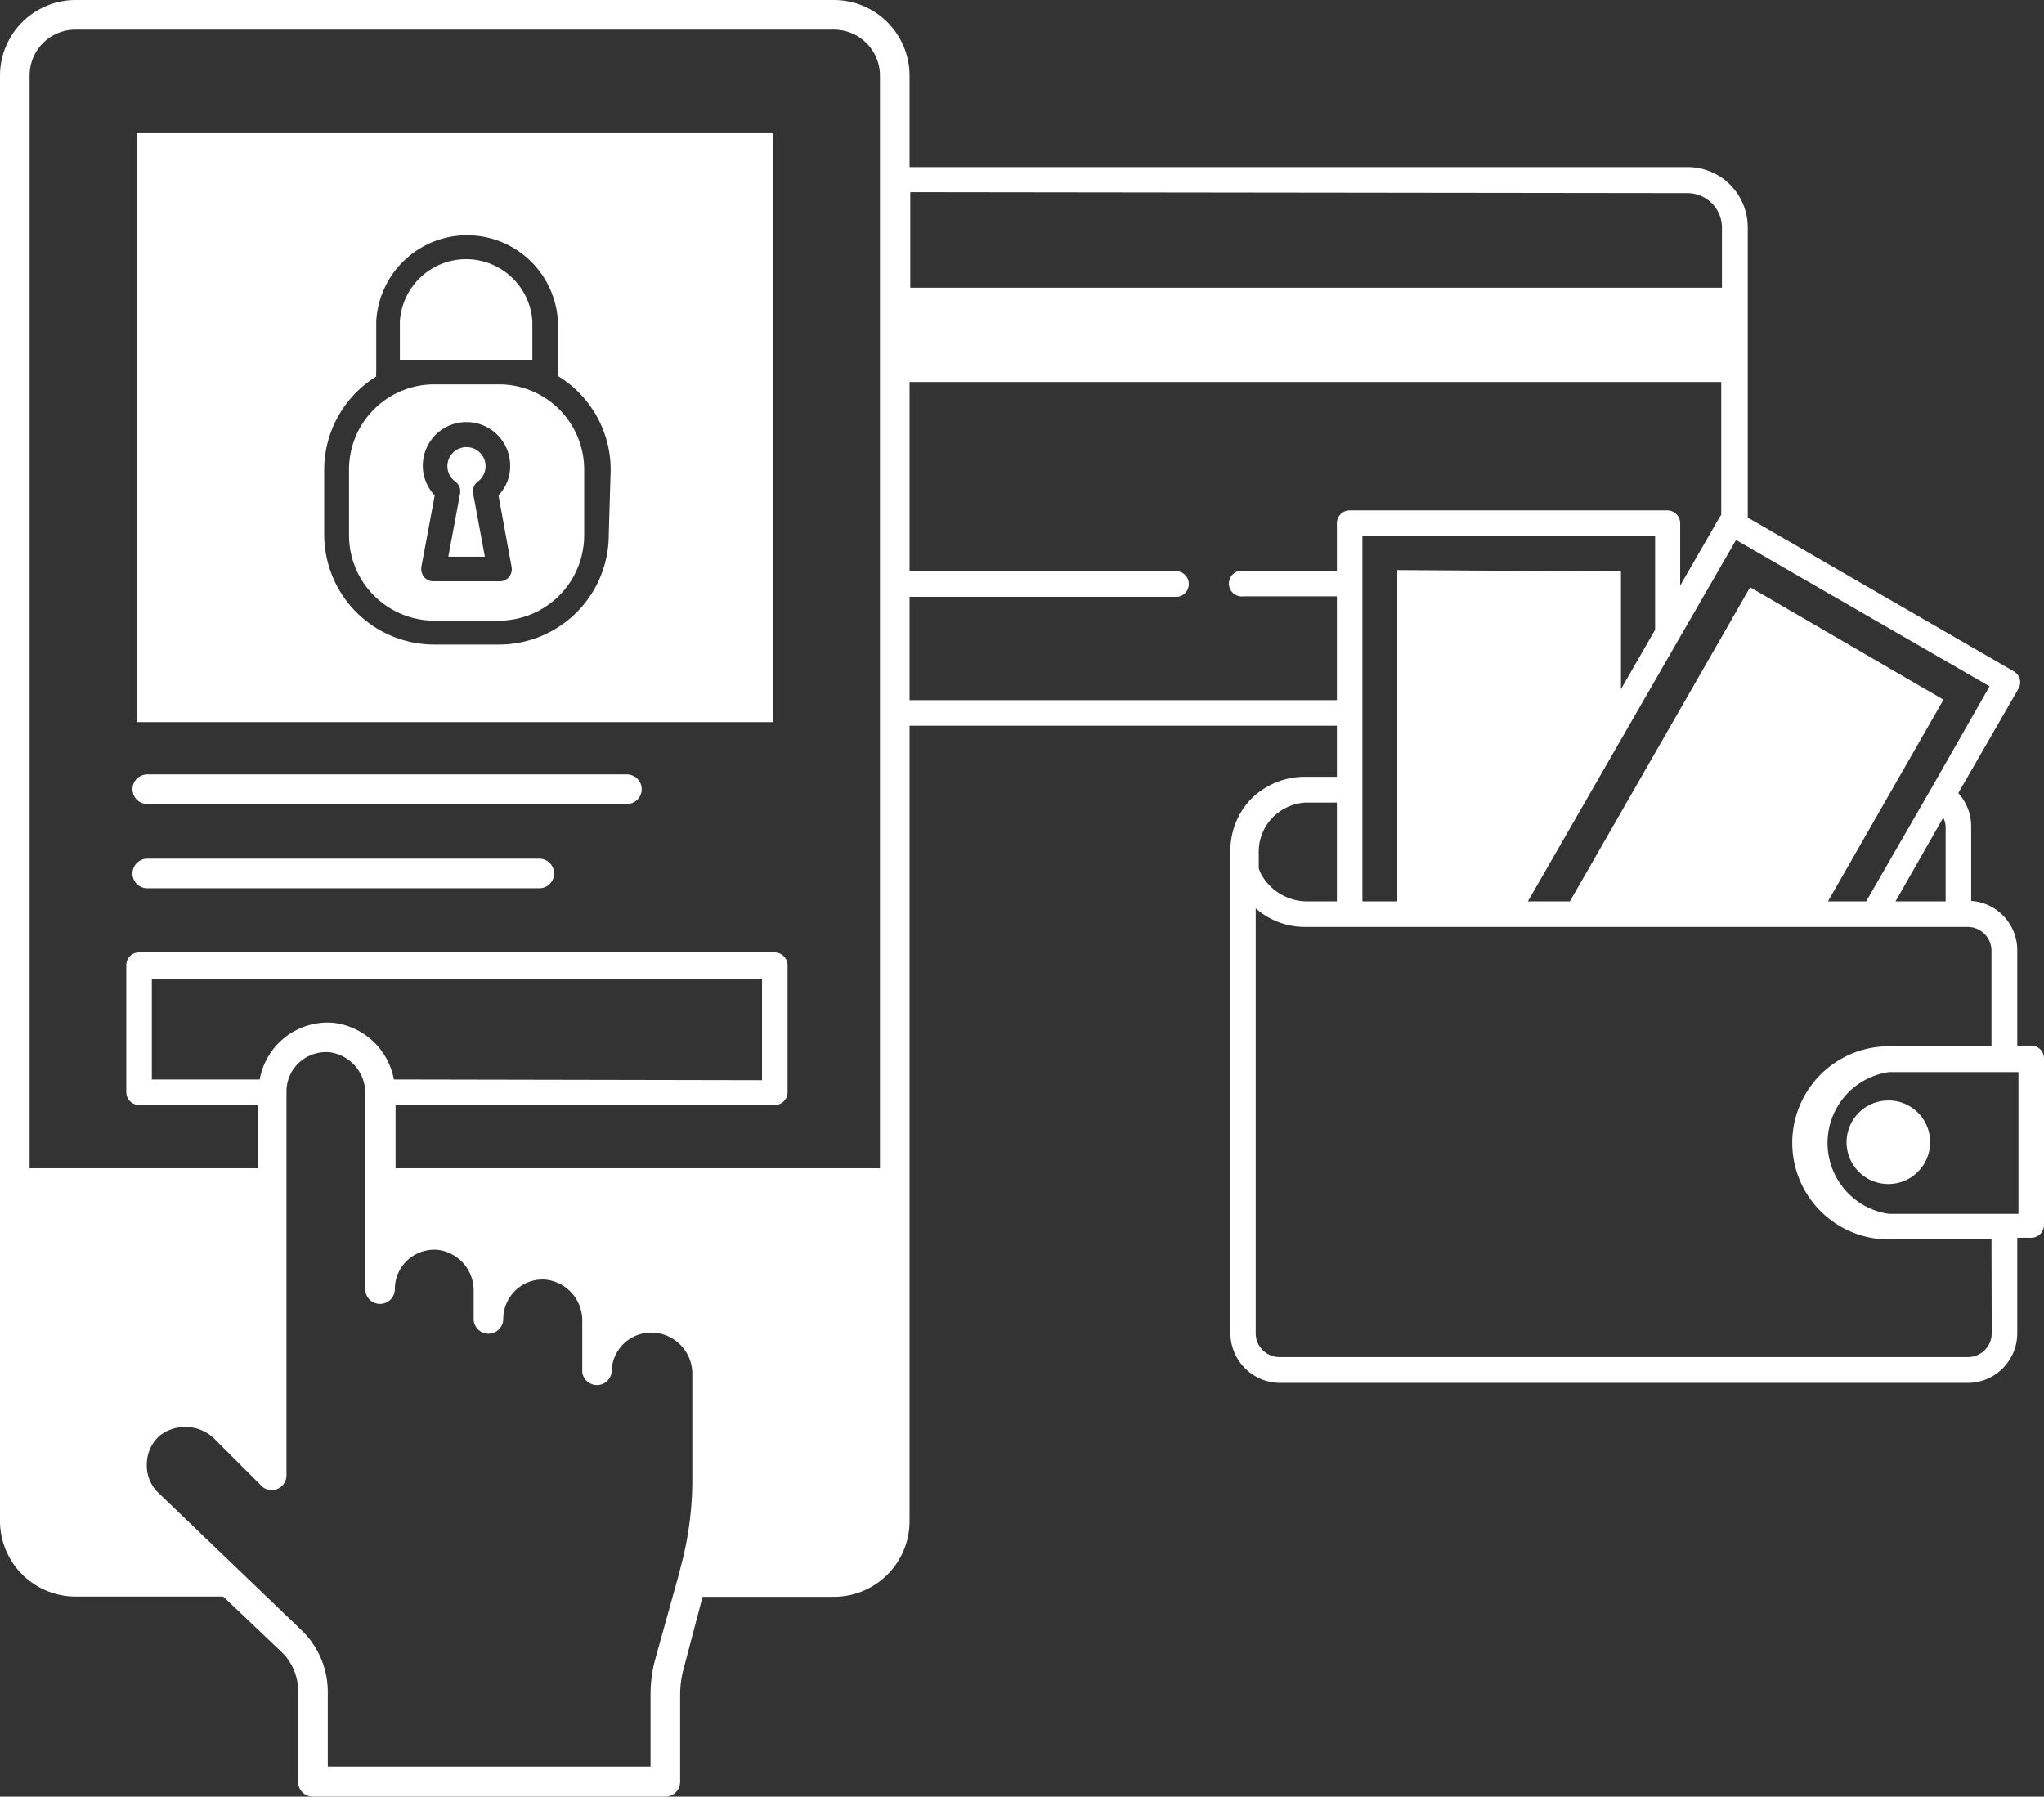 <svg xmlns="http://www.w3.org/2000/svg" width="85.62" height="75.26" viewBox="0 0 85.62 75.26"><rect x="0" y="0" width="85.62" height="75.26" fill="#333333" stroke="none"/><defs><style>.cls-1{fill:#fff;}</style></defs><g id="Layer_2" data-name="Layer 2"><g id="Layer_1-2" data-name="Layer 1"><path class="cls-1" d="M85.09,43.8H84.5v-4a2.07,2.07,0,0,0-1.93-2.06V34.62a2.09,2.09,0,0,0-.54-1.4l2.52-4.37a.53.53,0,0,0-.2-.73L73.21,21.68V9.54A2.52,2.52,0,0,0,70.69,7H38.1V3.17A3.17,3.17,0,0,0,34.93,0H3.17A3.17,3.17,0,0,0,0,3.17V63.71a3.17,3.17,0,0,0,3.17,3.17H9.35l2.43,2.31a2.29,2.29,0,0,1,.71,1.68v3.77a.61.61,0,0,0,.62.62H27.87a.62.62,0,0,0,.62-.62V71a4.13,4.13,0,0,1,.15-1.11l.79-3h5.5a3.17,3.17,0,0,0,3.17-3.17V30.4H56v2.14H54.67a3.17,3.17,0,0,0-2.33,1,3.12,3.12,0,0,0-.8,2s0,.06,0,.09V55.85a2.09,2.09,0,0,0,2.08,2.08H82.42a2.08,2.08,0,0,0,2.08-2.08v-4h.59a.54.54,0,0,0,.53-.54v-7A.54.54,0,0,0,85.09,43.8ZM81.5,34.62v3.14H79.4l2-3.51A.94.94,0,0,1,81.5,34.62Zm-.62-1.56h0l-2.71,4.7H76.57l4.84-8.45-8.1-4.71L65.76,37.76H64l6.33-11h0l2.39-4.14,10.62,6.13ZM57.07,22.45H69.33v3.93L67.9,28.87V23.94l-9.37-.06V37.76H57.07ZM70.69,8.09a1.45,1.45,0,0,1,1.44,1.45v2.51h-34v-4ZM16.5,45.22A2.93,2.93,0,0,0,14,42.85a2.89,2.89,0,0,0-3.12,2.37H6.36V41H31.92v4.25ZM3.17,1.24H34.93a1.93,1.93,0,0,1,1.93,1.93V48.94H16.57V46.29H32.45a.54.54,0,0,0,.54-.54V40.43a.54.54,0,0,0-.54-.53H5.82a.53.53,0,0,0-.53.53v5.32a.54.54,0,0,0,.53.54h5v2.65H1.24V3.17A1.92,1.92,0,0,1,3.17,1.24ZM27.44,69.53A5.67,5.67,0,0,0,27.25,71V74H13.73V70.87a3.59,3.59,0,0,0-1.1-2.58l-6-5.76a1.57,1.57,0,0,1-.48-1.21,1.6,1.6,0,0,1,.54-1.18A1.75,1.75,0,0,1,9,60.29l2,2A.62.62,0,0,0,12,61.8V45.73a1.65,1.65,0,0,1,.54-1.23,1.69,1.69,0,0,1,1.27-.42,1.72,1.72,0,0,1,1.49,1.75V54a.62.62,0,1,0,1.24,0,1.65,1.65,0,0,1,1.82-1.64,1.71,1.71,0,0,1,1.48,1.74v1.15a.62.62,0,1,0,1.24,0,1.67,1.67,0,0,1,.54-1.22,1.62,1.62,0,0,1,1.28-.42,1.72,1.72,0,0,1,1.49,1.74v2.13a.62.62,0,0,0,1.23,0,1.66,1.66,0,0,1,1.82-1.65A1.73,1.73,0,0,1,29,57.6V62a14,14,0,0,1-.47,3.58l-.13.5h0ZM38.1,29.33V25H49.33a.54.54,0,0,0,0-1.07H38.1V16h34v5.57l-.06.08-1.66,2.88V21.91a.54.54,0,0,0-.54-.53H56.54a.54.54,0,0,0-.54.53v2H52.09a.54.54,0,1,0,0,1.07H56v4.35Zm16.57,4.29H56v4.14H54.78a2.21,2.21,0,0,1-1.94-1.12v0a1.45,1.45,0,0,1-.11-.26,1.09,1.09,0,0,1,0-.17,1.16,1.16,0,0,1,0-.18,1.8,1.8,0,0,1,0-.22,2.06,2.06,0,0,1,.52-1.5A2.1,2.1,0,0,1,54.67,33.62ZM83.43,55.85a1,1,0,0,1-1,1H53.6a1,1,0,0,1-1-1V38.05a3.1,3.1,0,0,0,2.07.78H82.42a1,1,0,0,1,1,1v4h-4.3a4,4,0,0,0,0,8.09h4.3Zm1.12-5H79.13a3,3,0,0,1,0-5.94h5.42Z"/><path class="cls-1" d="M79.11,46.1a1.75,1.75,0,1,0,1.74,1.74A1.74,1.74,0,0,0,79.11,46.1Z"/><path class="cls-1" d="M6.17,33.68H26.26a.62.62,0,1,0,0-1.24H6.17a.62.62,0,1,0,0,1.24Z"/><path class="cls-1" d="M6.17,37.21H22.59a.62.62,0,1,0,0-1.24H6.17a.62.62,0,1,0,0,1.24Z"/><path class="cls-1" d="M22.3,13.47a2.78,2.78,0,0,0-5.55,0v1.6H22.3Z"/><path class="cls-1" d="M20.34,19.53a.8.8,0,0,0-1.6,0,.79.79,0,0,0,.33.64.51.51,0,0,1,.2.51l-.49,2.64h1.53l-.49-2.64a.51.51,0,0,1,.2-.51A.81.81,0,0,0,20.34,19.53Z"/><path class="cls-1" d="M20.91,16.1H18.18a3.57,3.57,0,0,0-3.56,3.57v2.72A3.58,3.58,0,0,0,18.18,26h2.73a3.58,3.58,0,0,0,3.56-3.57V19.67A3.57,3.57,0,0,0,20.91,16.1Zm.41,8.07a.48.48,0,0,1-.39.18H18.16a.52.52,0,0,1-.4-.18.57.57,0,0,1-.11-.42l.56-3a1.79,1.79,0,0,1-.5-1.24,1.83,1.83,0,0,1,3.66,0,1.76,1.76,0,0,1-.49,1.24l.55,3A.51.51,0,0,1,21.32,24.17Z"/><path class="cls-1" d="M32.38,5.58H5.72V30.25H32.38ZM25.5,22.39A4.6,4.6,0,0,1,20.91,27H18.18a4.61,4.61,0,0,1-4.6-4.6V19.67a4.61,4.61,0,0,1,2.18-3.9.58.58,0,0,1,0-.19V13.47a3.81,3.81,0,0,1,7.61,0v2.11a.47.47,0,0,1,0,.17,4.6,4.6,0,0,1,2.21,3.92Z"/></g></g></svg>